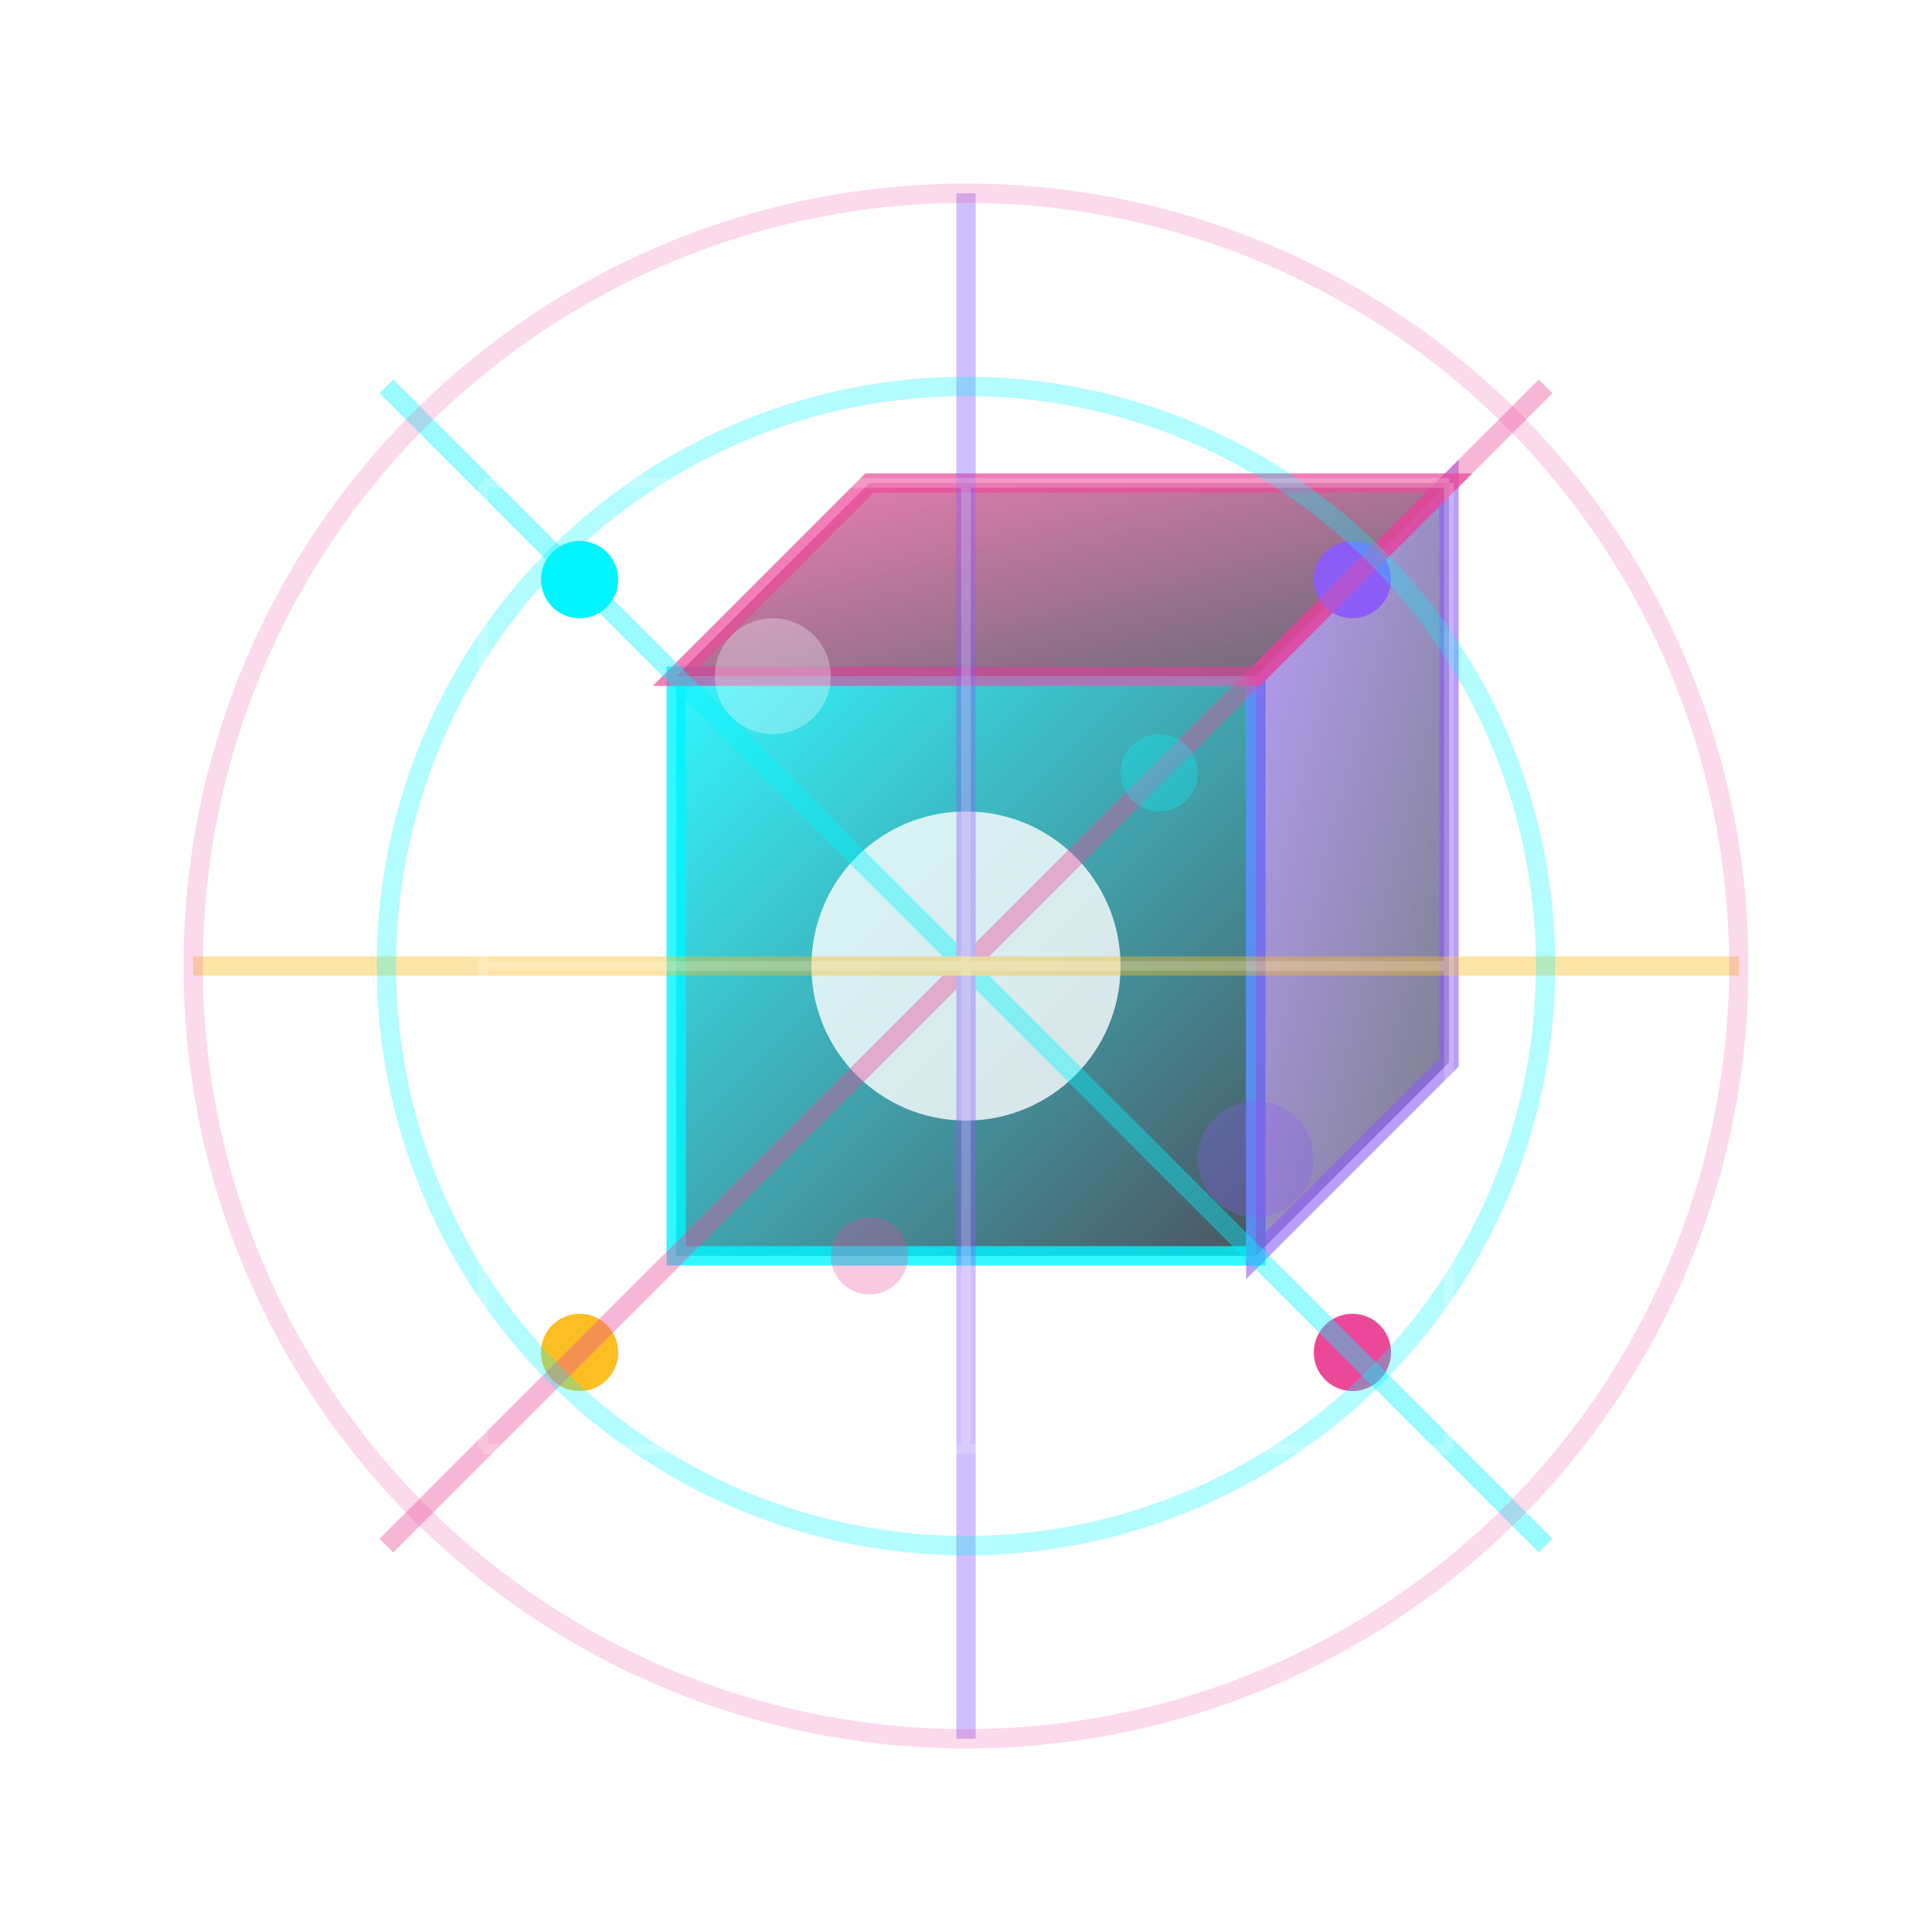 <svg width="100" height="100" viewBox="0 0 100 100" xmlns="http://www.w3.org/2000/svg">
  <defs>
    <linearGradient id="cubeGradient1" x1="0%" y1="0%" x2="100%" y2="100%">
      <stop offset="0%" style="stop-color:#00f5ff"/>
      <stop offset="100%" style="stop-color:#1f2937"/>
    </linearGradient>
    <linearGradient id="cubeGradient2" x1="0%" y1="0%" x2="100%" y2="100%">
      <stop offset="0%" style="stop-color:#8b5cf6"/>
      <stop offset="100%" style="stop-color:#1f2937"/>
    </linearGradient>
    <linearGradient id="cubeGradient3" x1="0%" y1="0%" x2="100%" y2="100%">
      <stop offset="0%" style="stop-color:#ec4899"/>
      <stop offset="100%" style="stop-color:#1f2937"/>
    </linearGradient>
    <filter id="cubeGlow">
      <feGaussianBlur stdDeviation="2" result="coloredBlur"/>
      <feMerge> 
        <feMergeNode in="coloredBlur"/>
        <feMergeNode in="SourceGraphic"/>
      </feMerge>
    </filter>
  </defs>
  
  <!-- Quantum Cube Main Structure -->
  <g transform="translate(50,50)" filter="url(#cubeGlow)">
    <!-- Front Face -->
    <polygon points="-15,-15 15,-15 15,15 -15,15" fill="url(#cubeGradient1)" opacity="0.8" stroke="#00f5ff" stroke-width="1"/>
    
    <!-- Right Face -->
    <polygon points="15,-15 25,-25 25,5 15,15" fill="url(#cubeGradient2)" opacity="0.6" stroke="#8b5cf6" stroke-width="1"/>
    
    <!-- Top Face -->
    <polygon points="-15,-15 -5,-25 25,-25 15,-15" fill="url(#cubeGradient3)" opacity="0.7" stroke="#ec4899" stroke-width="1"/>
    
    <!-- Quantum Animation -->
    <animateTransform attributeName="transform" type="rotate" values="0;360" dur="8s" repeatCount="indefinite"/>
  </g>
  
  <!-- Inner Quantum Core -->
  <circle cx="50" cy="50" r="8" fill="#ffffff" opacity="0.8">
    <animate attributeName="r" values="6;12;6" dur="3s" repeatCount="indefinite"/>
    <animate attributeName="opacity" values="0.6;1;0.6" dur="3s" repeatCount="indefinite"/>
  </circle>
  
  <!-- Quantum Particles -->
  <g>
    <circle cx="30" cy="30" r="2" fill="#00f5ff">
      <animateMotion dur="4s" repeatCount="indefinite">
        <mpath href="#orbit1"/>
      </animateMotion>
    </circle>
    <circle cx="70" cy="30" r="2" fill="#8b5cf6">
      <animateMotion dur="4s" begin="1s" repeatCount="indefinite">
        <mpath href="#orbit2"/>
      </animateMotion>
    </circle>
    <circle cx="70" cy="70" r="2" fill="#ec4899">
      <animateMotion dur="4s" begin="2s" repeatCount="indefinite">
        <mpath href="#orbit3"/>
      </animateMotion>
    </circle>
    <circle cx="30" cy="70" r="2" fill="#fbbf24">
      <animateMotion dur="4s" begin="3s" repeatCount="indefinite">
        <mpath href="#orbit4"/>
      </animateMotion>
    </circle>
  </g>
  
  <!-- Quantum Orbit Paths -->
  <path id="orbit1" d="M 30,30 Q 50,10 70,30 Q 90,50 70,70 Q 50,90 30,70 Q 10,50 30,30" opacity="0"/>
  <path id="orbit2" d="M 70,30 Q 90,50 70,70 Q 50,90 30,70 Q 10,50 30,30 Q 50,10 70,30" opacity="0"/>
  <path id="orbit3" d="M 70,70 Q 50,90 30,70 Q 10,50 30,30 Q 50,10 70,30 Q 90,50 70,70" opacity="0"/>
  <path id="orbit4" d="M 30,70 Q 10,50 30,30 Q 50,10 70,30 Q 90,50 70,70 Q 50,90 30,70" opacity="0"/>
  
  <!-- Quantum Field Lines -->
  <g opacity="0.4">
    <line x1="20" y1="20" x2="80" y2="80" stroke="#00f5ff" stroke-width="1">
      <animate attributeName="opacity" values="0.2;0.8;0.2" dur="2s" repeatCount="indefinite"/>
    </line>
    <line x1="80" y1="20" x2="20" y2="80" stroke="#ec4899" stroke-width="1">
      <animate attributeName="opacity" values="0.2;0.8;0.2" dur="2s" begin="0.5s" repeatCount="indefinite"/>
    </line>
    <line x1="50" y1="10" x2="50" y2="90" stroke="#8b5cf6" stroke-width="1">
      <animate attributeName="opacity" values="0.2;0.8;0.2" dur="2s" begin="1s" repeatCount="indefinite"/>
    </line>
    <line x1="10" y1="50" x2="90" y2="50" stroke="#fbbf24" stroke-width="1">
      <animate attributeName="opacity" values="0.2;0.8;0.2" dur="2s" begin="1.5s" repeatCount="indefinite"/>
    </line>
  </g>
  
  <!-- Quantum Entanglement Waves -->
  <circle cx="50" cy="50" r="30" fill="none" stroke="#00f5ff" stroke-width="1" opacity="0.3">
    <animate attributeName="r" values="25;35;25" dur="4s" repeatCount="indefinite"/>
    <animate attributeName="opacity" values="0.1;0.5;0.1" dur="4s" repeatCount="indefinite"/>
  </circle>
  
  <circle cx="50" cy="50" r="40" fill="none" stroke="#ec4899" stroke-width="1" opacity="0.2">
    <animate attributeName="r" values="35;45;35" dur="5s" repeatCount="indefinite"/>
    <animate attributeName="opacity" values="0.1;0.4;0.1" dur="5s" repeatCount="indefinite"/>
  </circle>
  
  <!-- Probability Cloud -->
  <g opacity="0.3">
    <circle cx="40" cy="35" r="3" fill="#ffffff">
      <animate attributeName="opacity" values="0;0.8;0" dur="1s" repeatCount="indefinite"/>
    </circle>
    <circle cx="60" cy="40" r="2" fill="#00f5ff">
      <animate attributeName="opacity" values="0;0.8;0" dur="1s" begin="0.2s" repeatCount="indefinite"/>
    </circle>
    <circle cx="45" cy="65" r="2" fill="#ec4899">
      <animate attributeName="opacity" values="0;0.8;0" dur="1s" begin="0.4s" repeatCount="indefinite"/>
    </circle>
    <circle cx="65" cy="60" r="3" fill="#8b5cf6">
      <animate attributeName="opacity" values="0;0.8;0" dur="1s" begin="0.6s" repeatCount="indefinite"/>
    </circle>
  </g>
  
  <!-- Dimensional Grid -->
  <g opacity="0.2">
    <line x1="25" y1="25" x2="75" y2="25" stroke="#ffffff" stroke-width="0.5"/>
    <line x1="25" y1="50" x2="75" y2="50" stroke="#ffffff" stroke-width="0.5"/>
    <line x1="25" y1="75" x2="75" y2="75" stroke="#ffffff" stroke-width="0.5"/>
    <line x1="25" y1="25" x2="25" y2="75" stroke="#ffffff" stroke-width="0.5"/>
    <line x1="50" y1="25" x2="50" y2="75" stroke="#ffffff" stroke-width="0.5"/>
    <line x1="75" y1="25" x2="75" y2="75" stroke="#ffffff" stroke-width="0.5"/>
  </g>
</svg>
